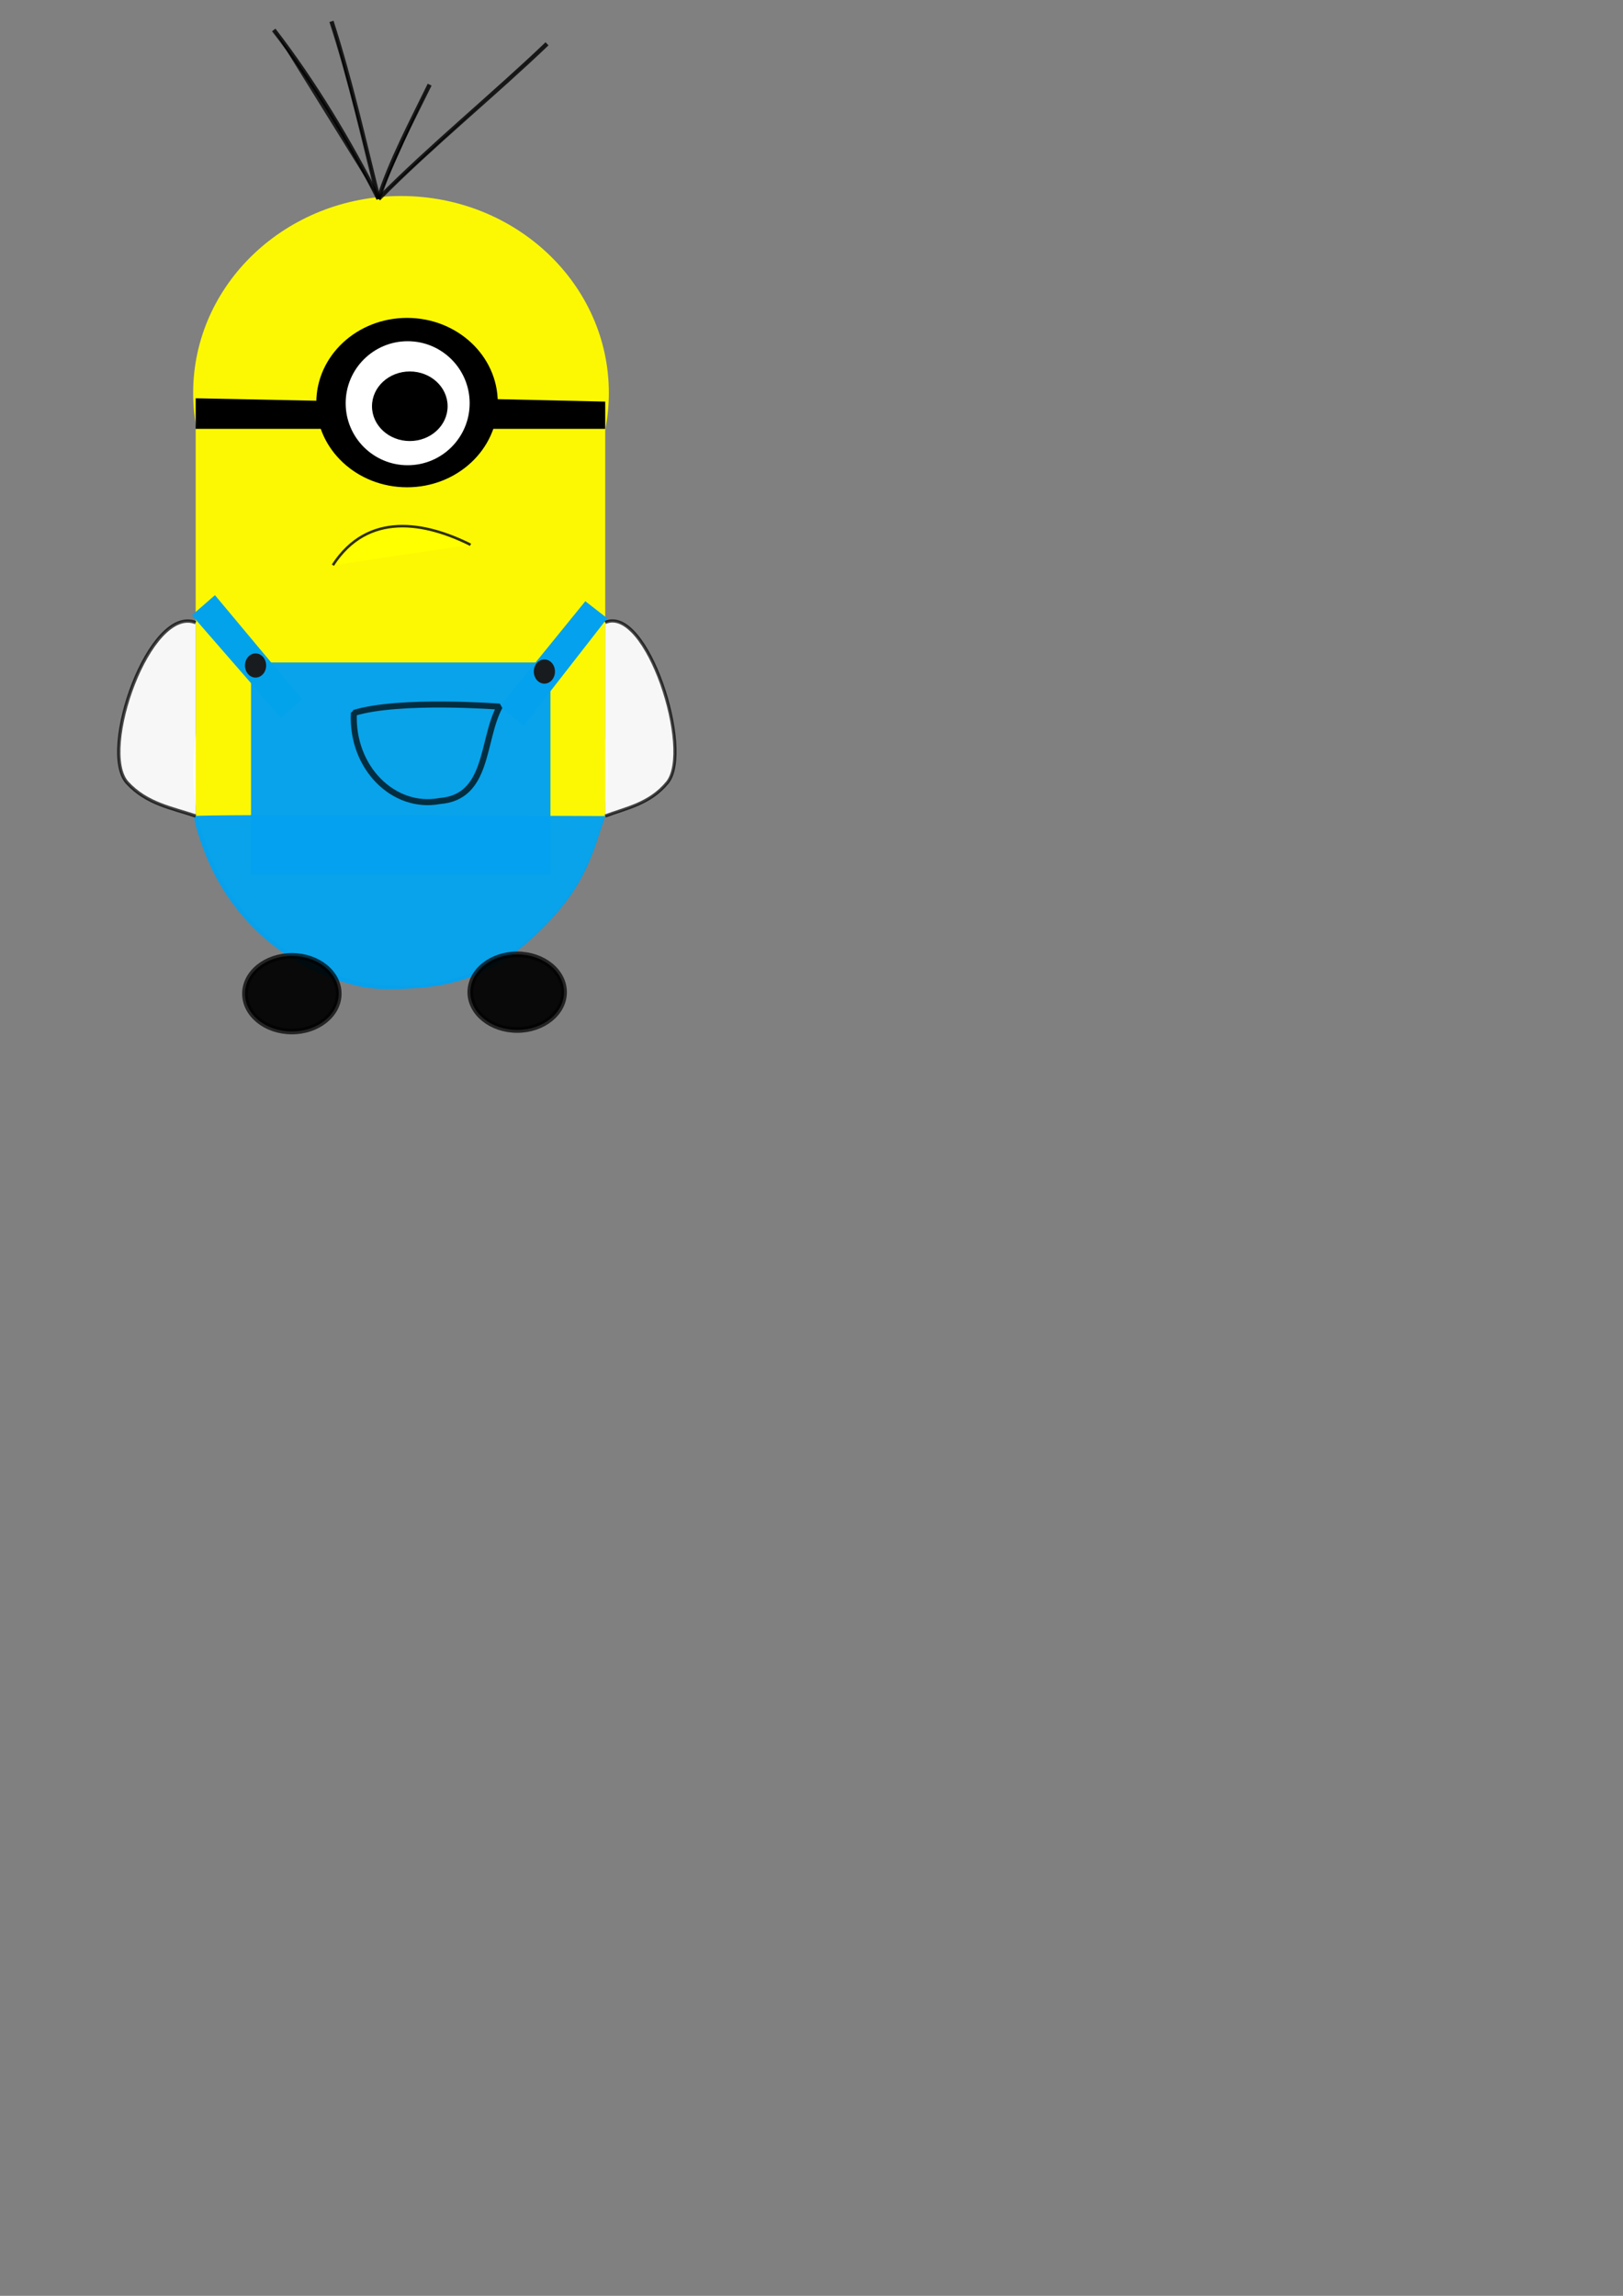 <?xml version="1.0" encoding="UTF-8" standalone="no"?>
<svg
   xmlns:dc="http://purl.org/dc/elements/1.1/"
   xmlns:cc="http://creativecommons.org/ns#"
   xmlns:rdf="http://www.w3.org/1999/02/22-rdf-syntax-ns#"
   xmlns:svg="http://www.w3.org/2000/svg"
   xmlns="http://www.w3.org/2000/svg"
   xmlns:sodipodi="http://sodipodi.sourceforge.net/DTD/sodipodi-0.dtd"
   xmlns:inkscape="http://www.inkscape.org/namespaces/inkscape"
   width="210mm"
   height="297mm"
   viewBox="0 0 210 297"
   version="1.1"
   id="svg8"
   inkscape:version="1.0.2-2 (e86c870879, 2021-01-15)"
   sodipodi:docname="desenhominions.svg">
  <rect x="0" y="0" width="210" height="297" fill="#808080" stroke="none"/>
  <defs
     id="defs2" />
  <sodipodi:namedview
     id="base"
     pagecolor="#ffffff"
     bordercolor="#666666"
     borderopacity="1.0"
     inkscape:pageopacity="0.0"
     inkscape:pageshadow="2"
     inkscape:zoom="0.67611765"
     inkscape:cx="814.76393"
     inkscape:cy="579.92522"
     inkscape:document-units="mm"
     inkscape:current-layer="layer1"
     inkscape:document-rotation="0"
     showgrid="false"
     inkscape:window-width="1920"
     inkscape:window-height="1001"
     inkscape:window-x="-9"
     inkscape:window-y="-9"
     inkscape:window-maximized="1" />
  <g
     inkscape:label="minions"
     inkscape:groupmode="layer"
     id="layer1"
     style="display:inline">
    <ellipse
       style="fill:#fcf803;fill-opacity:1;stroke:#000000;stroke-width:0;stroke-miterlimit:4;stroke-dasharray:none"
       id="path54"
       cx="51.886"
       cy="50.827"
       rx="26.893"
       ry="25.47" />
    <ellipse
       style="fill:#fff507;fill-opacity:1;stroke:#000000;stroke-width:0;stroke-miterlimit:4;stroke-dasharray:none"
       id="path54-9"
       cx="51.797"
       cy="99.656"
       rx="26.813"
       ry="27.891" />
    <rect
       style="fill:#fcf803;fill-opacity:1;stroke:#000000;stroke-width:0;stroke-miterlimit:4;stroke-dasharray:none"
       id="rect913"
       width="52.99"
       height="50.085"
       x="25.319"
       y="55.48" />
    <ellipse
       style="fill:#000000;fill-opacity:1;stroke:#000000;stroke-width:0;stroke-miterlimit:4;stroke-dasharray:none"
       id="path917"
       cx="52.667"
       cy="52.082"
       rx="11.74"
       ry="10.957" />
    <ellipse
       style="fill:#ffffff;fill-opacity:1;stroke:#000000;stroke-width:0;stroke-miterlimit:4;stroke-dasharray:none"
       id="path917-2"
       cx="52.748"
       cy="52.164"
       rx="8.022"
       ry="8.022" />
    <ellipse
       style="fill:#000000;fill-opacity:1;stroke:#000000;stroke-width:0;stroke-miterlimit:4;stroke-dasharray:none"
       id="path941"
       cx="53.025"
       cy="52.555"
       rx="4.892"
       ry="4.5" />
    <path
       style="fill:#000000;fill-opacity:1;stroke:#000000;stroke-width:0;stroke-miterlimit:4;stroke-dasharray:none"
       d="m 62.899,51.603 15.41,0.353 v 3.525 H 62.899 Z"
       id="path955"
       inkscape:transform-center-x="0.62024515"
       inkscape:transform-center-y="2.0858074" />
    <path
       style="display:inline;fill:#000000;fill-opacity:1;stroke:#000000;stroke-width:0;stroke-miterlimit:4;stroke-dasharray:none"
       d="m 25.319,51.524 17.57,0.36 v 3.596 H 25.319 Z"
       id="path955-5" />
    <path
       style="fill:#000000;fill-opacity:1;stroke:#000000;stroke-width:0;stroke-miterlimit:4;stroke-dasharray:none"
       d="m 115.665,69.731 -0.277,-5.811"
       id="path981" />
    <path
       style="fill:#f9f9f9;fill-opacity:1;stroke:#000000;stroke-width:0;stroke-miterlimit:4;stroke-dasharray:none;stroke-opacity:1"
       d="m 114.835,48.424 -7.194,-0.277"
       id="path1001" />
    <path
       style="fill:#f9f9f9;fill-opacity:1;stroke:#000000;stroke-width:0;stroke-miterlimit:4;stroke-dasharray:none;stroke-opacity:1"
       d="m 107.64,48.148 7.194,0.277"
       id="path1003" />
    <path
       style="opacity:0.98;fill:#1a1a1a;fill-opacity:1;stroke:#000001;stroke-width:0.556;stroke-miterlimit:4;stroke-dasharray:none;stroke-opacity:0.827"
       d="m 35.419,3.874 c 5.142,6.638 9.928,14.598 13.559,21.86"
       id="path1050" />
    <path
       style="opacity:0.98;fill:#1a1a1a;fill-opacity:1;stroke:#000001;stroke-width:0.556;stroke-miterlimit:4;stroke-dasharray:none;stroke-opacity:0.827"
       d="m 55.591,10.952 c -2.227,4.569 -5.08,9.924 -6.614,14.782"
       id="path1052" />
    <path
       style="opacity:0.98;fill:#1a1a1a;fill-opacity:1;stroke:#000001;stroke-width:0.556;stroke-miterlimit:4;stroke-dasharray:none;stroke-opacity:0.827"
       d="m 42.89,2.767 c 2.44,7.493 4.323,15.908 6.088,22.967"
       id="path1056" />
    <path
       style="opacity:0.98;fill:#1a1a1a;fill-opacity:1;stroke:#000001;stroke-width:0.556;stroke-miterlimit:4;stroke-dasharray:none;stroke-opacity:0.827"
       d="m 70.778,5.667 c -6.704,6.425 -15.168,13.351 -21.801,20.067"
       id="path1060" />
    <path
       style="opacity:0.98;fill:#ffff00;fill-opacity:1;stroke:#000001;stroke-width:0.331;stroke-miterlimit:4;stroke-dasharray:none;stroke-opacity:0.827"
       d="m 43.073,73.113 c 4.526,-6.982 11.954,-5.566 17.809,-2.638"
       id="path1070" />
    <path
       style="opacity:0.98;fill:#059fed;fill-opacity:1;stroke:#0000eb;stroke-width:3.106;stroke-miterlimit:4;stroke-dasharray:none;stroke-opacity:0.827"
       d=""
       id="path1090"
       transform="scale(0.265)" />
    <path
       style="opacity:0.98;fill:#04a1ee;fill-opacity:1;stroke:none;stroke-width:0.846;stroke-miterlimit:4;stroke-dasharray:none;stroke-opacity:0.974"
       d="m 45.284,127.296 c -7.773,-2.138 -14.169,-7.408 -17.754,-14.629 -1.252,-2.521 -2.656,-6.777 -2.341,-7.096 0.114,-0.116 12.113,-0.164 26.664,-0.106 l 26.457,0.104 -1.082,3.262 c -1.504,4.533 -3.382,7.561 -6.895,11.12 -5.347,5.417 -10.409,7.681 -17.797,7.961 -3.486,0.132 -4.995,0.003 -7.251,-0.617 z"
       id="path1106" />
    <path
       style="opacity:0.98;fill:#04a1ee;fill-opacity:0;stroke:none;stroke-width:3.106;stroke-miterlimit:4;stroke-dasharray:none;stroke-opacity:0.974"
       d="m 96.198,391.289 c -0.289,-3.05 -0.296,-44.981 -0.017,-93.179 l 0.508,-87.633 h 29.814 29.814 l 3.566,6.722 c 12.826,24.177 51.079,28.908 71.44,8.835 3.671,-3.619 7.51,-8.6 8.533,-11.068 l 1.859,-4.489 h 26.25 26.25 l 0.698,91.33 c 0.384,50.232 0.399,92.162 0.035,93.179 -0.521,1.454 -21.759,1.849 -99.445,1.849 H 96.723 Z M 197.383,271.138 c 16.894,-2.529 31.457,-4.141 32.361,-3.582 0.976,0.603 1.372,0.2 0.975,-0.99 -0.368,-1.104 -4.614,-3.667 -9.436,-5.696 -7.217,-3.037 -11.251,-3.699 -22.818,-3.746 -16.288,-0.065 -21.431,1.836 -30.94,11.44 -6.474,6.538 -7.598,9.122 -3.448,7.921 1.424,-0.412 16.411,-2.818 33.305,-5.347 z"
       id="path1114"
       transform="scale(0.265)" />
    <rect
       style="opacity:0.98;fill:#04a1ee;fill-opacity:1;stroke:none;stroke-width:0.556;stroke-miterlimit:4;stroke-dasharray:none;stroke-opacity:0.974"
       id="rect1118"
       width="38.741"
       height="27.393"
       x="32.48"
       y="85.701" />
    <path
       style="display:inline;fill:#02a3eb;fill-opacity:1;stroke:#000000;stroke-width:0;stroke-miterlimit:4;stroke-dasharray:none"
       d="m 27.814,76.993 11.263,13.49 -2.713,2.361 -11.535,-13.254 z"
       id="path955-5-0" />
    <path
       style="display:inline;fill:#04a1ee;fill-opacity:1;stroke:#000000;stroke-width:0;stroke-miterlimit:4;stroke-dasharray:none"
       d="m 64.654,91.416 11.081,-13.64 2.837,2.21 -10.797,13.861 z"
       id="path955-5-5" />
    <ellipse
       style="opacity:0.98;fill:#1a1a1a;fill-opacity:1;stroke:none;stroke-width:0.378;stroke-miterlimit:4;stroke-dasharray:none;stroke-opacity:0.974"
       id="path1149"
       cx="33.067"
       cy="86.092"
       rx="1.37"
       ry="1.565" />
    <ellipse
       style="display:inline;opacity:0.98;fill:#1a1a1a;fill-opacity:1;stroke:none;stroke-width:0.378;stroke-miterlimit:4;stroke-dasharray:none;stroke-opacity:0.974"
       id="path1149-2"
       cx="70.439"
       cy="86.875"
       rx="1.37"
       ry="1.565" />
    <path
       style="opacity:0.93;fill:#09a3e9;fill-opacity:1;stroke:#000000;stroke-width:0.78;stroke-miterlimit:0;stroke-dasharray:none;stroke-opacity:0.77"
       d="m 45.788,92.236 c 5.864,-1.823 18.866,-0.82 18.866,-0.82 -2.346,4.317 -1.372,11.723 -7.769,12.213 -5.94,1.107 -11.441,-4.323 -11.098,-11.393 z"
       id="path1173"
       sodipodi:nodetypes="cccc"
       inkscape:transform-center-x="29.736739"
       inkscape:transform-center-y="-27.754596" />
    <ellipse
       style="opacity:0.93;fill:#000000;fill-opacity:1;stroke:#000000;stroke-width:0.731;stroke-miterlimit:0;stroke-dasharray:none;stroke-opacity:0.77"
       id="path1177"
       cx="37.763"
       cy="128.551"
       rx="6.066"
       ry="4.892" />
    <ellipse
       style="display:inline;opacity:0.93;fill:#000000;fill-opacity:1;stroke:#000000;stroke-width:0.731;stroke-miterlimit:0;stroke-dasharray:none;stroke-opacity:0.77"
       id="path1177-5"
       cx="66.917"
       cy="128.355"
       rx="6.066"
       ry="4.892" />
    <path
       style="opacity:0.93;fill:#ffffff;fill-opacity:1;stroke:#000000;stroke-width:0.41;stroke-miterlimit:0;stroke-dasharray:none;stroke-opacity:0.77"
       d="m 78.309,80.523 c 5.393,-2.323 11.446,16.611 8.031,20.733 -2.292,2.767 -5.308,3.281 -8.031,4.308"
       id="path1199" />
    <path
       style="display:inline;opacity:0.93;fill:#ffffff;fill-opacity:1;stroke:#000000;stroke-width:0.43;stroke-miterlimit:0;stroke-dasharray:none;stroke-opacity:0.77"
       d="m 25.319,80.54 c -5.948,-2.322 -12.624,16.6 -8.858,20.72 2.528,2.765 5.854,3.279 8.858,4.305"
       id="path1199-1" />
  </g>
</svg>
